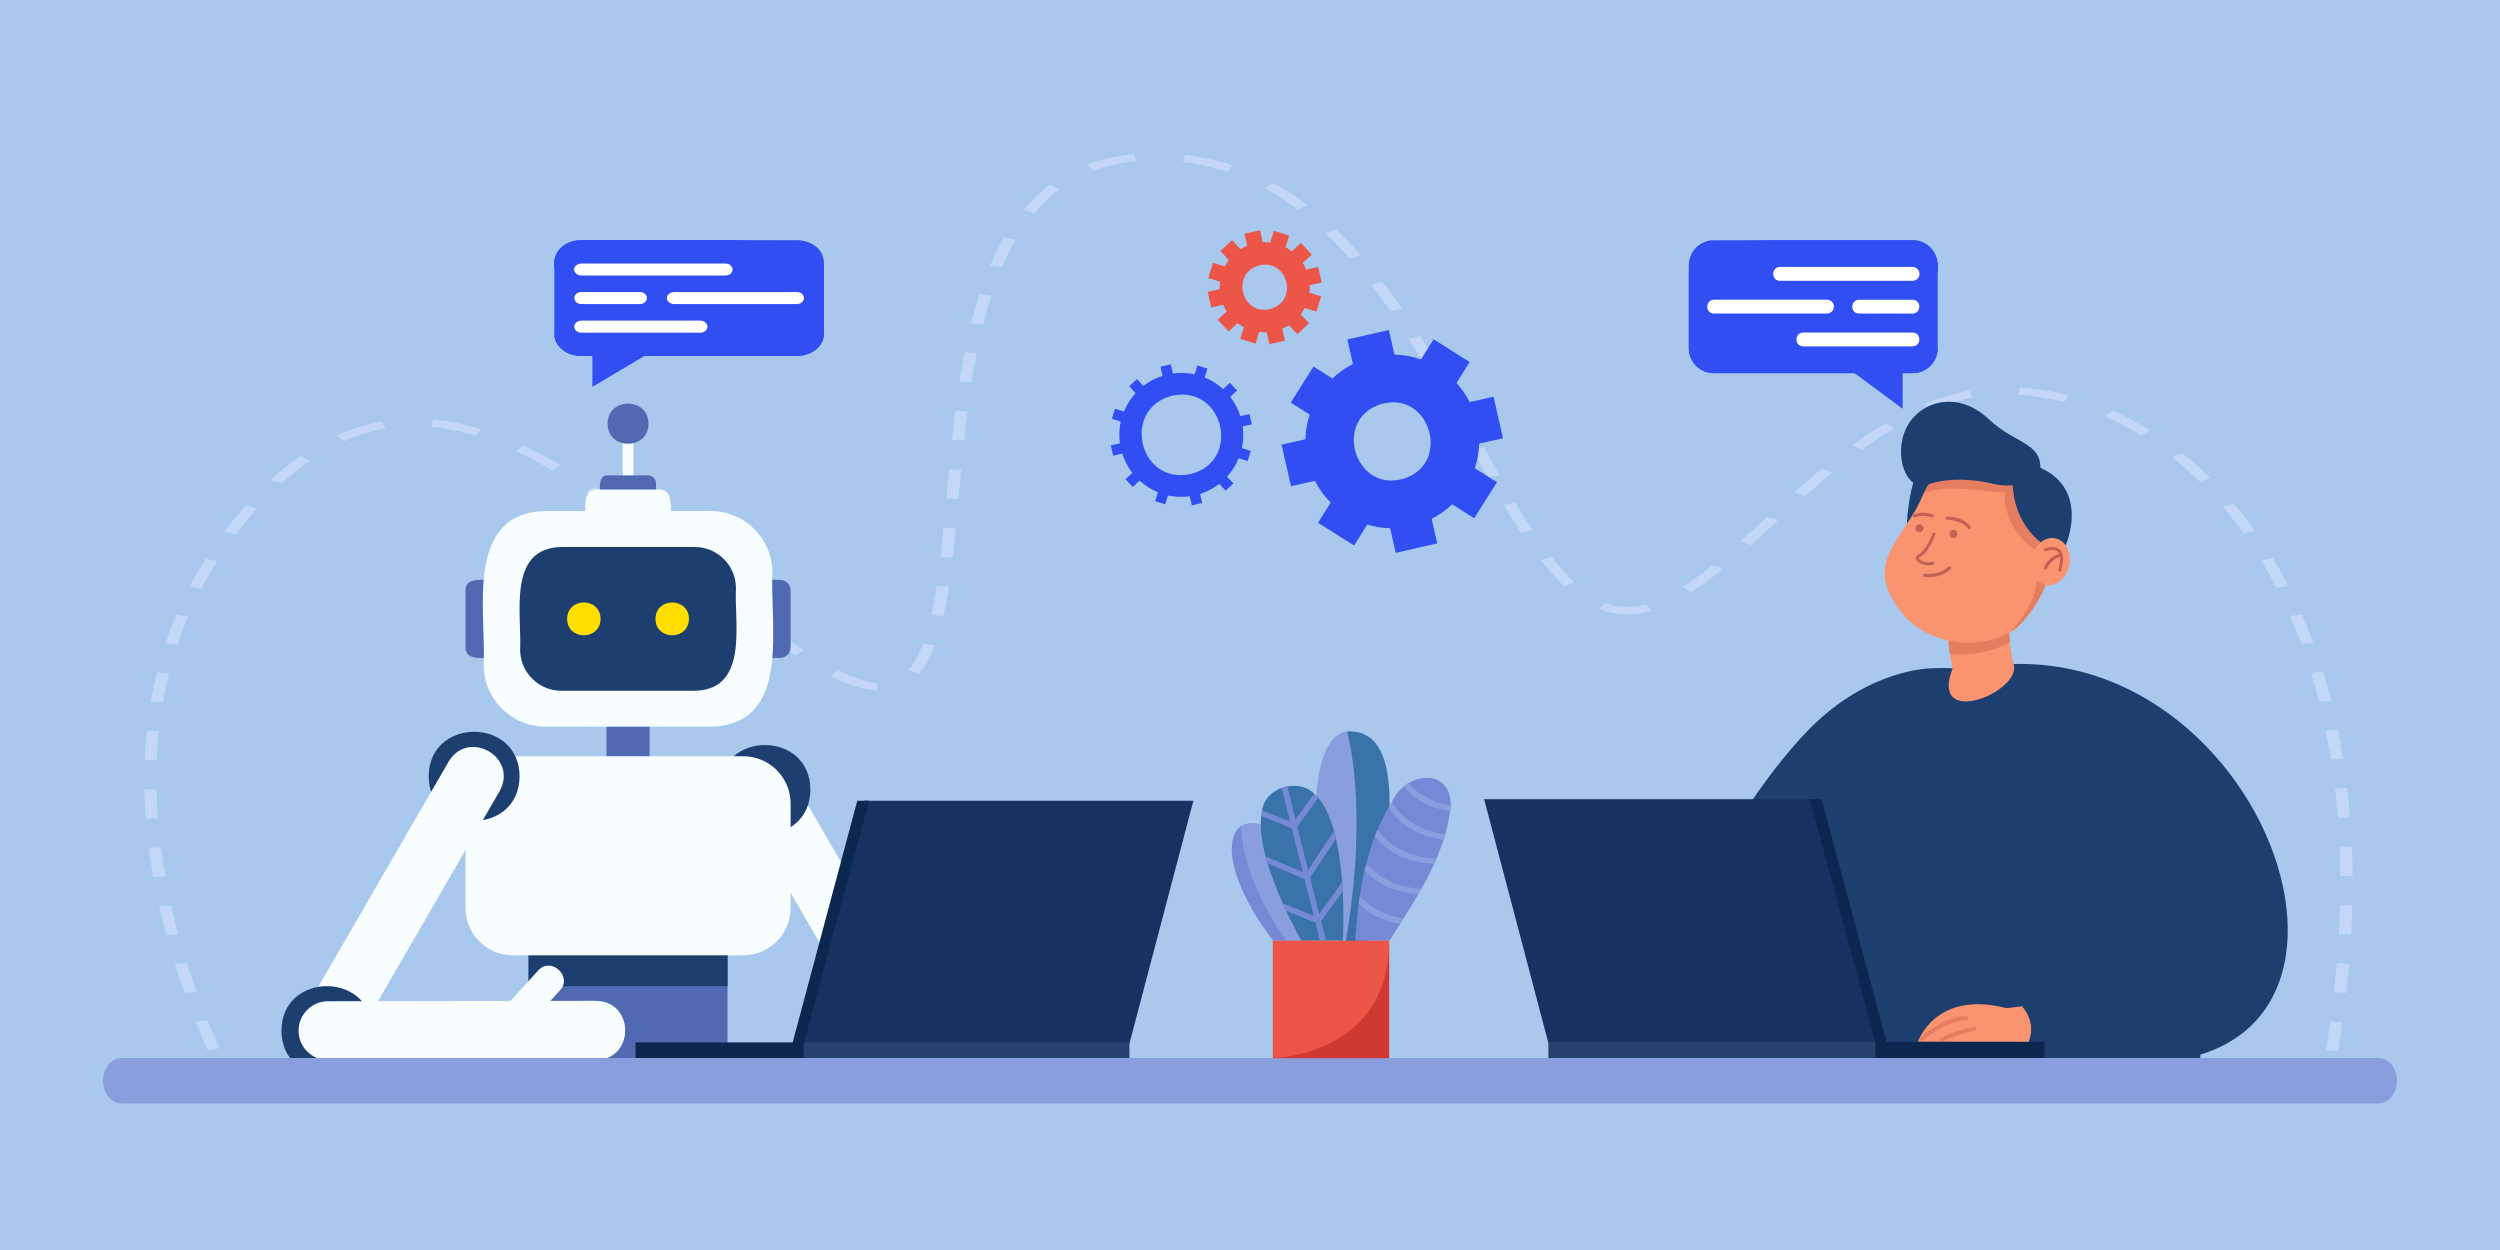 <?xml version="1.0" encoding="utf-8"?>
<!-- Generator: Adobe Illustrator 24.2.3, SVG Export Plug-In . SVG Version: 6.00 Build 0)  -->
<svg version="1.1" id="Ñëîé_1" xmlns="http://www.w3.org/2000/svg" xmlns:xlink="http://www.w3.org/1999/xlink" x="0px" y="0px"
	 viewBox="0 0 4000 2000" style="enable-background:new 0 0 4000 2000;" xml:space="preserve">
<style type="text/css">
	.st0{fill:#A9C8ED;}
	.st1{fill:#C5D7F9;}
	.st2{fill:#4F69B2;}
	.st3{fill:#F8FDFF;}
	.st4{fill:#1D3F70;}
	.st5{fill:#FFDE00;}
	.st6{fill:#163260;}
	.st7{fill:#234270;}
	.st8{fill:#0B274F;}
	.st9{fill:#F99370;}
	.st10{fill:#E57D61;}
	.st11{fill:#C16256;}
	.st12{fill:#8A9EDD;}
	.st13{fill:#3A72AA;}
	.st14{fill:#7689D6;}
	.st15{fill:#EB5648;}
	.st16{fill:#CE3932;}
	.st17{fill:#304EF2;}
	.st18{fill:#FFFFFF;}
</style>
<rect id="_x39_" x="0" y="0" class="st0" width="4000" height="2000"/>
<g>
	<path id="_x38_" class="st1" d="M332.3,1680.2c-6.7-15-13.2-30.4-19.4-45.6l19-2.6c6.1,15.1,12.6,30.3,19.3,45.3L332.3,1680.2z
		 M3740.8,1681.9l-19.4-1.2c2.6-15.5,5-31.2,7.1-46.4l19.4,1.1C3745.8,1650.6,3743.4,1666.3,3740.8,1681.9z M295.4,1588.8
		c-5.5-15.3-10.8-30.8-15.6-46l19.2-2.1c4.8,15.1,10,30.5,15.5,45.8L295.4,1588.8z M3753.9,1588.6l-19.5-0.9
		c1.8-15.5,3.3-31.2,4.6-46.5l19.5,0.7C3757.2,1557.3,3755.7,1573,3753.9,1588.6z M266.1,1496.5c-4.2-15.5-8.1-31.1-11.6-46.4
		l19.3-1.5c3.5,15.2,7.3,30.7,11.5,46.1L266.1,1496.5z M3761.8,1495.1l-19.5-0.5c0.9-15.6,1.5-31.3,1.9-46.6l19.5,0.3
		C3763.3,1463.6,3762.7,1479.4,3761.8,1495.1z M245.1,1403.4c-2.8-15.6-5.2-31.4-7.2-46.8l19.5-0.8c2,15.3,4.4,30.9,7.1,46.4
		L245.1,1403.4z M3744.6,1401.4c-0.1-15.6-0.5-31.3-1.2-46.6l19.5-0.2c0.6,15.4,1,31.2,1.2,46.9L3744.6,1401.4z M233.1,1309.8
		c-1.2-15.7-1.9-31.5-2.2-46.9l19.5,0c0.3,15.3,1,30.9,2.2,46.5L233.1,1309.8z M3740.6,1308.1c-1.2-15.6-2.8-31.3-4.6-46.5l19.5-0.7
		c1.8,15.4,3.4,31.1,4.6,46.8L3740.6,1308.1z M250.9,1216.3l-19.5-0.4c0.7-15.8,1.8-31.5,3.4-46.9l19.5,0.8
		C252.6,1185.1,251.5,1200.7,250.9,1216.3z M3729.6,1215.1c-2.5-15.6-5.3-31.2-8.5-46.3l19.4-1.3c3.1,15.2,6,30.9,8.5,46.7
		L3729.6,1215.1z M260.8,1123.6l-19.4-1.3c2.8-15.7,6.1-31.4,9.9-46.6l19.3,1.8C266.8,1092.5,263.5,1108,260.8,1123.6z
		 M3710.6,1122.6c-4-15.5-8.3-31-12.9-46l19.2-2c4.7,15.1,9,30.7,13,46.3L3710.6,1122.6z M1402.7,1104.9
		c-27.1-2.7-46.7-10.2-73.7-23.1l12.4-8.9c23.7,11.2,40.9,18,63.5,20.5L1402.7,1104.9z M1470.6,1077.8l-17.3-5.4
		c9-10.3,17-24.7,23.8-42.8l19,2.6C1488.8,1051.5,1480.5,1066.4,1470.6,1077.8z M1271.9,1048.2c-15.5-10.4-32-22.4-50.5-36.6
		l15.4-7.1c18.3,14,34.5,25.8,49.7,36L1271.9,1048.2z M283.9,1031.8l-19.1-2.3c5.2-15.5,11-30.9,17.3-45.8l18.9,2.9
		C294.8,1001.3,289,1016.5,283.9,1031.8z M3682.2,1031c-5.7-15.4-11.8-30.6-18.2-45.3l18.9-2.8c6.5,14.8,12.7,30.2,18.4,45.7
		L3682.2,1031z M1509.5,985.6l-19.3-1.6c3.1-13.8,5.9-29,8.5-46.3l19.4,1.1C1515.4,956.3,1512.6,971.6,1509.5,985.6z M1173.8,973.8
		c-15.8-12.9-32.1-26.4-46.2-38.2l15.8-6.7c14.1,11.7,30.4,25.3,46.1,38.1L1173.8,973.8z M2602.5,982.8c-15.2-0.1-30.1-2.9-44.3-8.3
		l10.5-9.8c21.3,8.2,42.3,8.3,65,2.1l8.3,10.5C2628.6,981.1,2615.3,982.9,2602.5,982.8z M322.1,941.9l-18.6-3.5
		c7.9-15,16.5-30,25.6-44.4l18.3,4.2C338.4,912.4,329.9,927.1,322.1,941.9z M2706.1,947.4l-14.3-8c14.9-9.4,30.8-21.1,48.7-35.6
		l15.8,6.9C2737.9,925.7,2721.5,937.7,2706.1,947.4z M2503,938c-12.5-11.7-25-25.4-38-42l17.7-4.8c12.6,16.1,24.6,29.4,36.7,40.6
		L2503,938z M3642.7,940.8c-7.8-15.1-16-30-24.6-44.2l18.4-3.9c8.7,14.4,17.1,29.4,24.9,44.7L3642.7,940.8z M1081.6,897.5
		c-17.8-14.6-32.5-26.7-46.6-37.8l15.6-6.9c14.1,11.2,28.9,23.3,46.8,38L1081.6,897.5z M1524.3,891.9l-19.5-0.9
		c1.6-13.6,3.2-28.9,4.9-46.7l19.5,0.8C1527.5,863,1525.9,878.3,1524.3,891.9z M376.9,855.4l-17.8-4.8
		c10.8-14.4,22.3-28.5,34.6-42.2l17.3,5.5C398.9,827.4,387.5,841.3,376.9,855.4z M2801.3,872.2l-16.3-6.5c14-12.4,28.4-25.6,43-39
		l16.4,6.4C2829.7,846.5,2815.3,859.7,2801.3,872.2z M2433.9,852.5c-8.7-13.3-17.8-27.7-27.6-44.2l18.4-3.8
		c9.8,16.4,18.7,30.7,27.4,43.8L2433.9,852.5z M3589.7,853.3c-10.4-14.6-21.4-28.8-32.7-42.2l17.4-5.1
		c11.5,13.6,22.7,28.1,33.2,42.9L3589.7,853.3z M987.1,822.5c-17.6-13.2-34-25-50.1-35.9l14.7-7.6c16.3,11.1,32.9,23,50.7,36.4
		L987.1,822.5z M1533.6,798.3l-19.5-0.7c1.4-15.5,2.8-31,4.3-46.8l19.5,0.7C1536.5,767.3,1535,782.8,1533.6,798.3z M2887.4,794.2
		l-16.2-6.5c16.4-14.6,31.1-27.2,44.9-38.5l15.8,6.8C2918.2,767.3,2903.7,779.8,2887.4,794.2z M449.9,774l-16.4-6.4
		c15.4-14.2,31.3-27,47.3-38l14.9,7.6C480.2,747.9,464.8,760.3,449.9,774z M2380.6,763.8c-8.8-15.7-17.5-31.3-24.8-44.6l18.5-3.5
		c7.3,13.2,16,28.9,24.8,44.5L2380.6,763.8z M883.5,752.6c-19.9-11.7-39.4-22-58.1-30.7l12-9.1c19.3,9,39.4,19.6,59.8,31.6
		L883.5,752.6z M3519.4,770.4c-13.9-13.7-28.5-26.6-43.3-38.5l15.6-6.9c15.2,12.2,30.2,25.4,44.4,39.4L3519.4,770.4z M550.5,706
		l-11.8-9.3c23.4-10.4,47.7-17.9,72.2-22.2l5.6,11.1C594.3,689.6,572.1,696.4,550.5,706z M2979.2,719.4l-15.1-7.4
		c18.4-13.3,35.8-24.7,53.3-35l13.7,8.3C3014.1,695.2,2997.1,706.4,2979.2,719.4z M1542.7,704.8l-19.5-0.8
		c1.8-16.9,3.6-32.2,5.5-46.8l19.5,1C1546.2,672.7,1544.5,688,1542.7,704.8z M761.1,696.9c-24.3-7.4-48.2-12.1-71.1-14.2l2.7-11.5
		c25,2.2,50.9,7.4,77.1,15.3L761.1,696.9z M3426.1,696.7c-18.7-11.6-38.1-21.8-57.6-30.4l11.6-9.3c20.4,9,40.6,19.7,60.1,31.7
		L3426.1,696.7z M2331.1,674.6c-9.6-17.3-17.5-31.5-24.9-44.5l18.5-3.6c7.4,13,15.3,27.2,24.9,44.6L2331.1,674.6z M3089.7,656
		l-11.1-9.6c24.1-9.8,48.4-17.1,72.2-21.5l5.9,11.1C3134.7,640.1,3112.2,646.9,3089.7,656z M3302.7,643.3
		c-24.1-6.2-48.6-10.2-72.6-11.7l1.9-11.5c26.1,1.6,52.4,5.9,78.4,12.6L3302.7,643.3z M1554.7,611.6l-19.4-1.2
		c2.5-16.3,5.3-32,8.2-46.7l19.4,1.4C1559.9,579.8,1557.2,595.4,1554.7,611.6z M2280.6,585.8c-9.3-15.7-18.1-30.1-26.9-43.9l18.3-4
		c8.8,13.9,17.6,28.4,27,44.2L2280.6,585.8z M1573.1,518.9l-19.3-1.8c4.1-16.2,8.5-31.8,13.2-46.4l19.2,2.3
		C1581.5,487.4,1577.1,502.8,1573.1,518.9z M2225.1,498.3c-10.4-15.1-20.9-29.5-31.1-42.9l17.7-4.8c10.4,13.5,21,28.1,31.4,43.3
		L2225.1,498.3z M1603,427.7l-18.9-2.9c6.9-16.2,14.5-31.4,22.6-45.2l18.4,3.9C1617.3,396.9,1609.8,411.8,1603,427.7z M2159.6,413.5
		c-12.7-14.5-25.8-28.1-38.7-40.4l16.5-6.1c13.2,12.6,26.5,26.4,39.4,41.2L2159.6,413.5z M1654.8,341.1l-17.5-5.3
		c12.9-15.4,27.2-28.9,42.5-40.3l15.3,7.3C1680.7,313.6,1667.1,326.4,1654.8,341.1z M2076.4,335.1c-17-12.8-34.5-24.2-52.1-33.8
		l13.2-8.5c18.4,10,36.6,21.9,54.2,35.2L2076.4,335.1z M1749.8,273.1l-10.5-9.9c23.2-8.6,48.7-14.2,75.8-16.5l2.9,11.5
		C1793.6,260.3,1770.6,265.3,1749.8,273.1z M1963,274.6c-22.7-7.4-46.3-12.6-70.3-15.3l3.5-11.4c26,2.9,51.6,8.5,76.1,16.6
		L1963,274.6z"/>
	<g id="_x37_">
		<path class="st2" d="M1164.1,1383.4v340.8c0,11.6-2.3,22.6-6.3,32.4H852c-4.1-9.9-6.3-20.9-6.3-32.4v-340.8
			c0-43.2,31.5-78.3,70.3-78.3h177.9C1132.6,1305.2,1164.1,1340.2,1164.1,1383.4z"/>
		<path class="st3" d="M1459.6,1717.5c-16.3,0-32.1-8.4-40.8-23.5l-235.6-407c-13-22.5-5.4-51.4,17.2-64.4
			c22.5-13,51.4-5.4,64.4,17.2l235.6,407c13,22.5,5.4,51.4-17.2,64.4C1475.7,1715.4,1467.6,1717.5,1459.6,1717.5z"/>
		<path class="st4" d="M1296.6,1263.4c-0.4,95.1-145,95-145.4,0C1151.7,1168.3,1296.2,1168.3,1296.6,1263.4z"/>
		<rect x="996.2" y="677.9" class="st3" width="17.3" height="105.3"/>
		<path class="st2" d="M960,793.3c0.6-10.3-4.1-33,12.5-32.7c0,0,64.6,0,64.6,0c6.9,0,12.5,5.6,12.5,12.5
			c-0.6,10.3,4.1,33-12.5,32.7c0,0-64.6,0-64.6,0C965.7,805.8,960,800.2,960,793.3z"/>
		<path class="st2" d="M786.3,1052.6c-13.6-0.5-41.9,4.7-41.5-16.8c0,0,0-91.2,0-91.2c-0.4-21.4,27.9-16.4,41.5-16.8
			c9.2,0,16.8,7.5,16.8,16.8v91.2C803.1,1045,795.5,1052.6,786.3,1052.6z"/>
		<path class="st2" d="M1248.2,1052.6c-13.6-0.5-41.9,4.7-41.5-16.8c0,0,0-91.2,0-91.2c-0.4-21.4,27.9-16.4,41.5-16.8
			c9.2,0,16.8,7.5,16.8,16.8v91.2C1265,1045,1257.4,1052.6,1248.2,1052.6z"/>
		<path class="st3" d="M936.5,833.1c0.9-15.7-6.2-50.4,19.1-49.9c0,0,98.6,0,98.6,0c25.2-0.5,18.3,34.2,19.1,49.9
			c0,10.5-8.6,19.1-19.1,19.1h-98.6C945.1,852.2,936.5,843.6,936.5,833.1z"/>
		<path class="st2" d="M989.5,1094.3c15.7,0.9,50.4-6.2,49.9,19.1c0,0,0,98.6,0,98.6c0.5,25.2-34.2,18.3-49.9,19.1
			c-10.5,0-19.1-8.6-19.1-19.1v-98.6C970.4,1102.9,979,1094.3,989.5,1094.3z"/>
		<path class="st3" d="M1137.3,1162.7H872.5c-54.2,0-98.6-44.3-98.6-98.6c4.3-84.1-31.4-243.7,98.6-246.5c0,0,264.8,0,264.8,0
			c54.2,0,98.6,44.3,98.6,98.6C1231.5,1000.4,1267.2,1160,1137.3,1162.7z"/>
		<path class="st4" d="M1111.8,1105.2H897.9c-36.1,0-65.7-29.6-65.7-65.7c2.9-56.1-20.9-162.5,65.7-164.3c0,0,213.9,0,213.9,0
			c36.1,0,65.7,29.6,65.7,65.7C1174.6,997,1198.5,1103.4,1111.8,1105.2z"/>
		<path class="st2" d="M1037.6,677.9c-0.2,42.8-65.3,42.8-65.5,0C972.3,635.1,1037.4,635.1,1037.6,677.9z"/>
		<path class="st5" d="M960.9,990.2c-0.2,35-53.3,35-53.5,0C907.6,955.2,960.8,955.2,960.9,990.2z"/>
		<path class="st5" d="M1102.3,990.2c-0.2,35-53.3,35-53.5,0C1049,955.2,1102.2,955.2,1102.3,990.2z"/>
		<path class="st4" d="M1164.1,1370.3v207.5H845.7v-207.5c0-36,31.5-65.2,70.3-65.2h177.8
			C1132.6,1305.2,1164.1,1334.4,1164.1,1370.3z"/>
		<path class="st3" d="M1265,1285.9v166.7c0,41.9-34,75.9-75.9,75.9H820.7c-41.9,0-75.9-34-75.9-75.9v-166.7
			c0-41.9,34-75.9,75.9-75.9h368.4C1231,1210,1265,1244,1265,1285.9z"/>
		<path class="st4" d="M831.3,1242.1c-0.4,95.1-145,95-145.4,0C686.3,1147.1,830.9,1147.1,831.3,1242.1z"/>
		<path class="st3" d="M522.9,1696.3c-35.1,0.8-59.4-40.5-40.7-70.7c0,0,235.6-407,235.6-407c31.8-53,111.7-7,81.6,47.2
			c0,0-235.6,407-235.6,407C555,1687.8,539.2,1696.3,522.9,1696.3z"/>
		<path class="st4" d="M595.7,1649.1c-0.4,95.1-145,95-145.4,0C450.7,1554.1,595.2,1554.1,595.7,1649.1z"/>
		<path class="st3" d="M953.5,1601.3l-72.9,0.1l15.3-16.8c20.9-22.3-14.5-54.7-34.8-31.8c0,0-44.4,48.7-44.4,48.7l-291.9,0.5
			c-26,0-47.1,21.1-47.1,47.1c0,26,21.1,47.1,47.1,47.1l428.8-0.1C1016,1695,1015.8,1602.2,953.5,1601.3z"/>
		<polygon class="st6" points="1807.1,1669.7 1277.1,1669.7 1382.6,1281.2 1909.4,1281.2 		"/>
		<rect x="1277.1" y="1667.8" class="st7" width="530" height="26.4"/>
		<polygon class="st8" points="1390.6,1281.2 1371.6,1281.2 1268.3,1667.8 1016.8,1667.8 1016.8,1694.2 1285.9,1694.2 
			1285.9,1670.6 		"/>
	</g>
	<path class="st4" d="M3089.4,1069.4c0,0-98.3,0-193.7,96.3c-79.9,80.6-152.2,209.8-152.2,209.8l258.3,41.2
		C3001.8,1416.6,3101.4,1128.8,3089.4,1069.4z"/>
	<path class="st4" d="M3520.4,1692.8c-1.3,21.1-3.5,42.4-6.6,63.9H2872c-1.8-17.8-2.1-39.6-1.2-63.9c4.2-113,34.8-280.8,67.8-364.1
		c43.8-112.9,123.2-204.6,185.6-259.5c0,0,97.8-6.7,97.9-6.7C3385.9,1158,3538.1,1402.8,3520.4,1692.8z"/>
	<path class="st4" d="M2930.7,1354.2c1.5,0,2.9-1.1,3.3-2.6c9.6-46.6,43.1-86.2,37.3-92.4c-8.4-1.8-31,46.3-44,90.8
		C2926.8,1352.1,2928.5,1354.2,2930.7,1354.2z"/>
	<path class="st9" d="M3309.6,1309.8c66.3,53.3,215.4,166.1,165,256.2c-64.2,36.7-179,35.1-265.6,47.4c-25,1.7-28.5,39.4-4.7,46
		c81.6,24.1,166.4,39.2,252.2,34.8c38.8-2.8,81.2-11.4,111-40.2c39.6-39.6,62.7-99.3,58.5-155.7c-12.1-135.8-116.4-239.9-220-316.1
		C3318.9,1115.5,3221.2,1245.2,3309.6,1309.8z"/>
	<path class="st4" d="M3287.6,1296.3c163.9,201,184.1,232.3-51.5,314.5c25.5,30.2,8.2,59.7,8.2,59.7
		c659.6,193.4,445.2-619.5-22.2-608.1C3225.3,1113.6,3248.9,1242.8,3287.6,1296.3z"/>
	<path class="st9" d="M3068.7,1666.9c0,0,27.7-83.8,142.7-53.6l22.2,53.7L3068.7,1666.9z"/>
	<path class="st10" d="M3074.9,1665.3c3.4-0.1,30.9-29.4,71.9-33.7c1.8-0.2,3-1.8,2.9-3.5
		C3129.9,1615.4,3054.5,1665.5,3074.9,1665.3z"/>
	<path class="st10" d="M3105.8,1666.4c30.9-11.5,33.7-13.3,56.6-17.6c-0.2-1.6-0.8-4.8-1.1-6.3c-24,5-24,5-56,17.5
		C3101.5,1660.7,3102,1666.4,3105.8,1666.4z"/>
	<path class="st4" d="M3271.1,1678.8c-9-2.7-18.9-5.9-26.8-8.3c0,0,17.3-29.5-8.2-59.7c0,0,12.7-4.1,30.8-10.5
		C3266.9,1600.3,3298.1,1640.3,3271.1,1678.8z"/>
	<path class="st4" d="M3266.3,1607.5c-4.9,0.7,154.6-51,152.6-118.5c0-78.8-129-194-134.5-198.8c-3.3-2.9-7.9,2.2-4.5,5.1
		c-0.3,1.5,187.1,162.5,115.5,231.7C3342,1579.3,3246.8,1600,3266.3,1607.5z"/>
	<path class="st4" d="M3323.8,1692.5c4,0.1,4.7-6.1,0.7-6.8c-28.8-5.7-55-14.9-55.2-15C3249.9,1675.8,3294.2,1686.3,3323.8,1692.5z"
		/>
	<path class="st4" d="M3087.1,1132.7c27.4,66.5,162.7,26.5,184-66.8c0,0,0,0,0,0c-30.1-4-49-3.4-49-3.4c0,0-97.8,6.7-97.9,6.7
		c-11.9-0.6-23.5-0.5-34.8,0.2C3077.5,1085.7,3081.5,1119.1,3087.1,1132.7z"/>
	<path class="st9" d="M3124.2,1069.2c-11.6-51.7-11.4-128.1-7.4-160c6.7-62.7,106.4-49.3,96.6,12.7c-3.3-1.6-1.6,110.5,8.6,140.6
		C3234.7,1107.8,3085.8,1167.3,3124.2,1069.2z"/>
	<path class="st10" d="M3213.8,916.7c-0.1,1.7-0.2,3.5-0.4,5.2c-2.4-1.3-2.2,60.7,2.4,105.2c-39.8,23.5-87.3,20-96,19.2
		c-6.9-56.3-7.2-108.1-2.3-141.3C3129.7,848.4,3215.5,858.9,3213.8,916.7z"/>
	<path class="st4" d="M3051,841.2c0,0,0.8-50.7,16.5-85.7l29,14.1L3051,841.2z"/>
	<path class="st9" d="M3050.5,989.5c34.5,34.9,87.7,44.7,130.2,35.5c13.3-2.7,25.9-7.4,37.1-14.4l0,0c3.8-2.4,7.4-5,10.8-7.8l0.1,0
		c161.4-163.2-58.9-429.2-158.6-196.4C3036.3,871.9,2977.4,907.2,3050.5,989.5z"/>
	<path class="st11" d="M3119.9,857.3c-1.6-3.2-0.4-7.1,2.8-8.7c3.2-1.6,7.1-0.4,8.7,2.8c1.6,3.2,0.4,7.1-2.8,8.7
		C3125.4,861.7,3121.5,860.5,3119.9,857.3z"/>
	<path class="st11" d="M3065.3,848.3c-1.6-3.2-0.4-7.1,2.8-8.7c3.2-1.6,7.1-0.4,8.7,2.8c1.6,3.2,0.4,7.1-2.8,8.7
		C3070.8,852.7,3066.9,851.5,3065.3,848.3z"/>
	<path class="st11" d="M3082.3,904.4c3.8,0.4,7.7,0.2,11-0.8c1.3-0.4,2-1.8,1.6-3.1c-0.4-1.3-1.8-2-3.1-1.6
		c-8.2,2.7-19.9-1.4-21.5-5.1c-0.6-1.3,1.2-2.6,2.8-3.5c13.9-7.6,23.2-33.9,23.5-35c0.4-1.3-0.2-2.7-1.5-3.1
		c-1.3-0.5-2.7,0.2-3.1,1.5c-0.1,0.3-9,25.7-21.3,32.3c-6.7,3.6-5.7,8-4.9,9.7C3067.7,900.1,3074.9,903.5,3082.3,904.4z"/>
	<path class="st10" d="M3077.5,790.2c35.1-18.6,99-1.9,130.3-2.2c0,0-6.5,53.6,47.6,91.6c4.7,49.2,12.8,70.7-37.6,130.9l0,0
		c3.8-2.4,7.4-5,10.8-7.8l0.1,0C3384.1,847.1,3180.6,582.6,3077.5,790.2z"/>
	<path class="st4" d="M3050.7,683.6c20.1-39.9,79.9-61.6,131.8-12.5c39.9,37.8,82.9,37.4,82.1,77.3c79.9,36.1,40.5,124.1,40.5,124.1
		l-40-4.6c-45.8-36.9-44.5-91.3-44.5-91.3l0,0c-10.2,0.5-20.9,0.1-30.4-2.3c-29.5-7.5-73.1-11-106.3,1.3
		C3050.5,787.9,3028.2,728.1,3050.7,683.6z"/>
	<path class="st9" d="M3310.8,904.8c-4.3,20.6-21.2,34.4-37.7,31c-16.6-3.4-26.5-22.9-22.2-43.5c4.3-20.6,21.2-34.4,37.7-31
		C3305.1,864.7,3315.1,884.2,3310.8,904.8z"/>
	<path class="st11" d="M3271.4,877.6c0.6-0.2,15.8-6.1,24.4,1.7c2.2,2,3.6,4.7,4.5,8c0,0,0,0,0,0c0.1,0.3,0.2,0.6,0.3,0.9
		c0,0,0,0,0,0c0,0,0,0,0,0c1.2,6.2,0.3,14.5-2.8,24.8c-0.4,1.1-1.5,1.9-2.6,1.7c-0.1,0-0.3,0-0.4-0.1c-1.3-0.4-2-1.8-1.6-3.1
		c2.5-8.4,3.5-15.2,3-20.3c-14.1,2.6-21.2,18.4-21.3,18.6c-0.4,1-1.5,1.6-2.5,1.5c-0.2,0-0.4-0.1-0.7-0.2c-1.3-0.5-1.8-2-1.3-3.2
		c0.3-0.8,8-18.5,24.6-21.6c-0.6-1.4-1.3-2.6-2.3-3.5c-6.3-5.8-19.1-0.8-19.2-0.8c-1.3,0.5-2.7-0.1-3.2-1.4
		C3269.6,879.5,3270.2,878.1,3271.4,877.6z"/>
	<polygon class="st6" points="2477.4,1668.8 3009.6,1668.8 2903.7,1278.7 2374.6,1278.7 	"/>
	<rect x="2477.4" y="1666.9" class="st7" width="532.2" height="26.5"/>
	<polygon class="st8" points="2895.7,1278.7 2914.7,1278.7 3018.5,1666.9 3271.1,1666.9 3271.1,1693.4 3000.8,1693.4 3000.8,1669.7 
			"/>
	<path class="st11" d="M3150.7,846.5c-0.8,0-1.7-0.4-2.2-1.2c-0.4-0.5-9.3-13.3-32.9-13.6c-1.4,0-2.6-1.2-2.6-2.7
		c0-1.4,1.2-2.6,2.6-2.6c0,0,0,0,0,0c26.5,0.3,36.8,15.3,37.2,15.9c0.8,1.2,0.5,2.8-0.7,3.6C3151.8,846.3,3151.2,846.5,3150.7,846.5
		z"/>
	<path class="st11" d="M3091.3,828c-0.3,0-0.7-0.1-1-0.2c-0.2-0.1-13.3-5.2-26.2,0c-1.3,0.5-2.9-0.1-3.4-1.4
		c-0.5-1.3,0.1-2.9,1.4-3.4c14.9-6,29.5-0.2,30.1,0c1.3,0.5,2,2.1,1.4,3.4C3093.3,827.4,3092.3,828,3091.3,828z"/>
	<path class="st11" d="M3087.8,923.5c-2.7,0-5.6-0.2-8.7-0.7c-1.4-0.2-2.4-1.6-2.2-3c0.2-1.4,1.6-2.4,3-2.2
		c23.2,3.8,37.2-10.5,37.3-10.6c1-1,2.7-1.1,3.7-0.1c1,1,1.1,2.7,0.1,3.7C3120.5,911.2,3108.4,923.5,3087.8,923.5z"/>
	<path id="_x35_" class="st12" d="M3835.1,1729.2c0,20.1-13.3,36.4-29.6,36.4h-3611c-8.2,0-15.6-4.1-20.9-10.7
		c-5.4-6.6-8.7-15.7-8.7-25.7c0-20.1,13.3-36.4,29.6-36.4h3611c8.2,0,15.6,4.1,20.9,10.7C3831.8,1710,3835.1,1719.1,3835.1,1729.2z"
		/>
	<g id="_x34_">
		<path class="st12" d="M2187.9,1505.1h-48C2004.5,1009.6,2327.5,1110.9,2187.9,1505.1z"/>
		<path class="st13" d="M2187.9,1505.1c0,0-35.9,8.5-34.5,0c37.2-216.2,2-334.6,2-334.6C2286.2,1161.7,2187.9,1505.1,2187.9,1505.1z
			"/>
		<path class="st14" d="M2321.2,1288.9c-7.3,79.6-56.9,150.8-98.1,216.2h-54.8c4.9-75.4,17.1-157.1,59-222.1
			C2246.8,1236.4,2321.4,1225,2321.2,1288.9z"/>
		<path class="st12" d="M2321.2,1288.9c0,2.9-0.9,9.2-0.9,9.2c-39-6.2-61.8-25-74.1-39.7c2.2-2.6,4.4-4.3,6.8-6
			C2264.3,1265.7,2285.6,1283.1,2321.2,1288.9z"/>
		<path class="st12" d="M2312.8,1334.8c-0.9,2.9-1.9,5.8-2.9,8.7c-55.7-6.8-80.2-38.7-88-51.8c1.7-2.9,3.5-5.8,5.4-8.7
			C2232.5,1293.2,2257.4,1328.8,2312.8,1334.8z"/>
		<path class="st12" d="M2297.8,1373.7c-1.3,2.9-2.6,5.8-3.9,8.6c-53-2.4-81.5-27.8-94.1-44.5c1.3-3.4,2.6-6.8,4-10.1
			C2214.1,1343.6,2245.4,1371.9,2297.8,1373.7z"/>
		<path class="st12" d="M2273.8,1422.2c-1.6,2.9-3.1,5.7-4.7,8.4c-44-3.2-71-21.8-85.7-38c0.5-3.8,2.3-6.6,3.1-9.9
			C2202.6,1399.1,2227.5,1419.2,2273.8,1422.2z"/>
		<path class="st12" d="M2245.8,1469.6c-1.8,2.9-3.6,5.7-5.3,8.5c-32.8-5.3-54-19.7-66.6-32c0.5-3.8,1.1-7.7,1.7-11.6
			C2187,1446.5,2211.7,1464.6,2245.8,1469.6z"/>
		<path class="st14" d="M2091.2,1505.1H2037C1866.5,1278,2077.5,1234.2,2091.2,1505.1z"/>
		<path class="st12" d="M2091.2,1505.1h-32.9c-59.3-82.7-72.2-150.5-72.3-183.3C2063.3,1280.5,2091.3,1504.9,2091.2,1505.1z"/>
		<path class="st13" d="M2148.7,1505h-66.6c1.2,2.8-21.2-39.3-29.7-59.7h0c-18.5-43.5-42.5-102.1-33-149
			c5.3-37.1,58.2-51.7,83.4-26.4C2152.3,1313.9,2150.8,1459.4,2148.7,1505z"/>
		<path class="st14" d="M2148.4,1425.9c-0.3-4.6-0.5-9.6-1-14.3l-36.7,50.8l-14.7-58.3l41.4-62c-0.9-4.3-2-8.4-3.2-12.5l-41.2,62.6
			l-17.4-69.5l33.4-46.2c-2-2.3-4.1-4.5-6.3-6.4l-30,41.1l-12.8-53c-3.2,0.6-6.4,1.4-9.3,2.4l13.5,53.6l-44.8-17.2
			c-0.7,2.7-1.2,5.6-1.5,8.5l49,19.6l17.7,70.3l-59.4-25.3c1,3.8,2.1,7.6,3.2,11.4l59,25l14.8,58.8l-49.6-20
			c1.7,4.3,3.7,8.1,5.4,11.9l47,19.1c2.4,4,5,34.1,11.9,33.3c11,0.5-3.7-31.3-3.1-35.7L2148.4,1425.9
			C2148.4,1425.9,2148.4,1425.9,2148.4,1425.9z"/>
		<rect x="2036.4" y="1505.1" class="st15" width="186.2" height="187.9"/>
		<path class="st16" d="M2222.6,1505.1V1693h-186.2C2036.4,1693,2222.6,1690.1,2222.6,1505.1z"/>
	</g>
	<g id="_x33_">
		<path class="st17" d="M2404.8,701.2l-15.1-66.5l-38.2,8.6c-5.7-11.2-12.8-21.4-21.1-30.5l21.1-33.5l-57.7-36.4l-20.3,32.2
			c-13.5-4.7-27.7-7.4-42.4-7.8l-8.9-39.3l-66.5,15.1l8.9,39.3c-12.1,6.2-23.1,14-32.7,23.2l-30.3-19.1l-36.4,57.7l30.3,19.1
			c-4.1,12.6-6.5,25.9-6.8,39.5l-38.2,8.6l15.1,66.5l38.2-8.6c6.6,13.1,15.2,24.8,25.3,34.9l-20.3,32.2l57.7,36.4l21.1-33.5
			c11.7,3.6,24,5.6,36.6,5.9l8.9,39.3l66.5-15.1l-8.9-39.3c12.1-6.2,23.1-14,32.7-23.2l35.3,22.3l36.4-57.7l-35.3-22.3
			c4.1-12.6,6.5-25.9,6.8-39.5L2404.8,701.2z M2245.3,766c-78.4,22.7-113.3-96-35.4-119.5C2288.3,623.8,2323.2,742.5,2245.3,766z"/>
		<path class="st17" d="M2002.9,679l-3.7-16.5l-14.6,3.3c-3.6-11.4-9.2-21.8-16.2-30.8l11-10.1l-11.5-12.4l-11,10.1
			c-8.6-7.9-18.6-14.1-29.4-18.6l4.4-14.3l-16.1-5l-4.4,14.2c-11.2-2.5-22.9-3-34.8-1.3l-3.3-14.6l-16.5,3.7l3.3,14.6
			c-11.4,3.6-21.8,9.2-30.8,16.2l-10.1-11l-12.4,11.5l10.1,11c-7.9,8.6-14.1,18.6-18.6,29.4l-14.3-4.4l-5,16.1l14.2,4.4
			c-2.5,11.2-3,22.9-1.3,34.8l-14.6,3.3l3.7,16.5l14.6-3.3c3.6,11.4,9.2,21.8,16.2,30.8l-11,10.1l11.5,12.4l11-10.1
			c8.6,7.9,18.6,14.1,29.4,18.6l-4.4,14.3l16.1,5l4.4-14.2c11.2,2.5,22.9,3,34.8,1.3l3.3,14.6l16.5-3.7l-3.3-14.6
			c11.4-3.6,21.8-9.2,30.8-16.2l10.1,11l12.4-11.5l-10.1-11c7.9-8.6,14.1-18.6,18.6-29.4l14.3,4.4l5-16.1L1987,717
			c2.5-11.2,3-22.9,1.3-34.8L2002.9,679z M1904.5,758.6c-82.9,17.3-110.7-105.5-28.4-125.6C1958.9,615.7,1986.7,738.6,1904.5,758.6z
			"/>
		<path class="st15" d="M2114.7,452l-5.6-24.9l-19.1,4.3c-1.6-3.7-3.4-7.3-5.6-10.7l14.4-13.3l-17.4-18.8L2067,402
			c-3.2-2.4-6.6-4.6-10.2-6.4l5.8-18.7l-24.4-7.6l-5.8,18.7c-3.9-0.5-8-0.6-12-0.5l-4.3-19.1l-24.9,5.6l4.3,19.1
			c-3.7,1.6-7.3,3.4-10.7,5.6l-13.3-14.4l-18.8,17.4l13.3,14.4c-2.4,3.2-4.6,6.6-6.4,10.2l-18.7-5.8l-7.6,24.4l18.7,5.8
			c-0.5,3.9-0.6,8-0.5,12l-19.1,4.3l5.6,24.9l19.1-4.3c1.6,3.7,3.4,7.3,5.6,10.7l-14.4,13.3l17.4,18.8l14.4-13.3
			c3.2,2.4,6.6,4.6,10.2,6.4l-5.8,18.7l24.4,7.6l5.8-18.7c3.9,0.5,8,0.6,12,0.5l4.3,19.1l24.9-5.6l-4.3-19.1
			c3.7-1.6,7.3-3.4,10.7-5.6l13.3,14.4l18.8-17.4l-13.3-14.4c2.4-3.2,4.6-6.6,6.4-10.2l18.7,5.8l7.6-24.4l-18.7-5.8
			c0.5-3.9,0.6-8,0.5-12L2114.7,452z M2031.5,494.7c-46.4,9.7-61.9-59.1-15.9-70.3C2062,414.7,2077.5,483.4,2031.5,494.7z"/>
	</g>
	<g id="_x32_">
		<path class="st17" d="M1318.1,419.1v115.7c0,19.2-19.4,34.8-43.2,34.8H930.2c-23.9,0-43.2-15.6-43.2-34.8V419.1
			c0-19.2,19.4-34.8,43.2-34.8h344.7C1298.8,384.3,1318.1,399.9,1318.1,419.1z"/>
		<path class="st17" d="M887,534.7c0,19.2,19.4,34.8,43.2,34.8h17.6v49.6l83.3-49.6h243.8c23.9,0,43.2-15.6,43.2-34.8V419.1
			C1155.4,550.1,887,534.7,887,534.7z"/>
		<path class="st18" d="M1160.3,440.8H930.6c-6.6,0-12-4.3-12-9.6c0-5.3,5.4-9.6,12-9.6h229.6C1175.8,421.6,1176,440.8,1160.3,440.8
			z"/>
		<path class="st18" d="M1023.3,486.5h-92.6c-15.6-0.1-15.7-19.2,0-19.3c0,0,92.6,0,92.6,0C1038.9,467.3,1038.9,486.5,1023.3,486.5z
			"/>
		<path class="st18" d="M1274.5,486.5h-195.5c-6.6,0-12-4.3-12-9.6c0-5.3,5.4-9.6,12-9.6h195.5
			C1290.1,467.3,1290.2,486.5,1274.5,486.5z"/>
		<path class="st18" d="M1120,532.3H930.6c-15.6,0-15.7-19.2,0-19.3c0,0,189.4,0,189.4,0C1135.6,513,1135.7,532.2,1120,532.3z"/>
		<path class="st17" d="M1254.8,384.3c-290.6,0-358.1,39-367.8,45.9c-3.6-23.1,11.9-45.7,43.2-45.9
			C930.2,384.3,1254.8,384.3,1254.8,384.3z"/>
	</g>
	<g id="_x31_">
		<path class="st17" d="M2702.1,424.3v132.8c0,22.1,17.9,39.9,39.9,39.9h318.4c22,0,39.9-17.9,39.9-39.9V424.3
			c0-22-17.9-39.9-39.9-39.9H2742C2720,384.4,2702.1,402.3,2702.1,424.3z"/>
		<path class="st17" d="M3100.4,557.1c0,22.1-17.9,39.9-39.9,39.9h-16.3v57l-76.9-57H2742c-22,0-39.9-17.9-39.9-39.9V424.3
			C2852.5,574.6,3100.4,557.1,3100.4,557.1z"/>
		<path class="st18" d="M2848,449.3h212.1c6.1,0,11.1-5,11.1-11.1c0-6.1-5-11.1-11.1-11.1H2848
			C2833.6,427.2,2833.5,449.2,2848,449.3z"/>
		<path class="st18" d="M2974.5,501.7h85.6c14.4-0.1,14.5-22.1,0-22.1c0,0-85.6,0-85.6,0C2960.1,479.7,2960,501.7,2974.5,501.7z"/>
		<path class="st18" d="M2742.5,501.7h180.6c6.1,0,11.1-5,11.1-11.1c0-6.1-5-11.1-11.1-11.1h-180.6
			C2728.1,479.7,2728,501.7,2742.5,501.7z"/>
		<path class="st18" d="M2885.2,554.2h174.9c14.4-0.1,14.5-22.1,0-22.1c0,0-174.9,0-174.9,0C2870.8,532.1,2870.7,554.1,2885.2,554.2
			z"/>
		<path class="st17" d="M2760.7,384.4c268.5,0,330.8,44.8,339.7,52.7c3.3-26.5-11-52.5-39.9-52.7
			C3060.5,384.4,2760.7,384.4,2760.7,384.4z"/>
	</g>
</g>
</svg>
